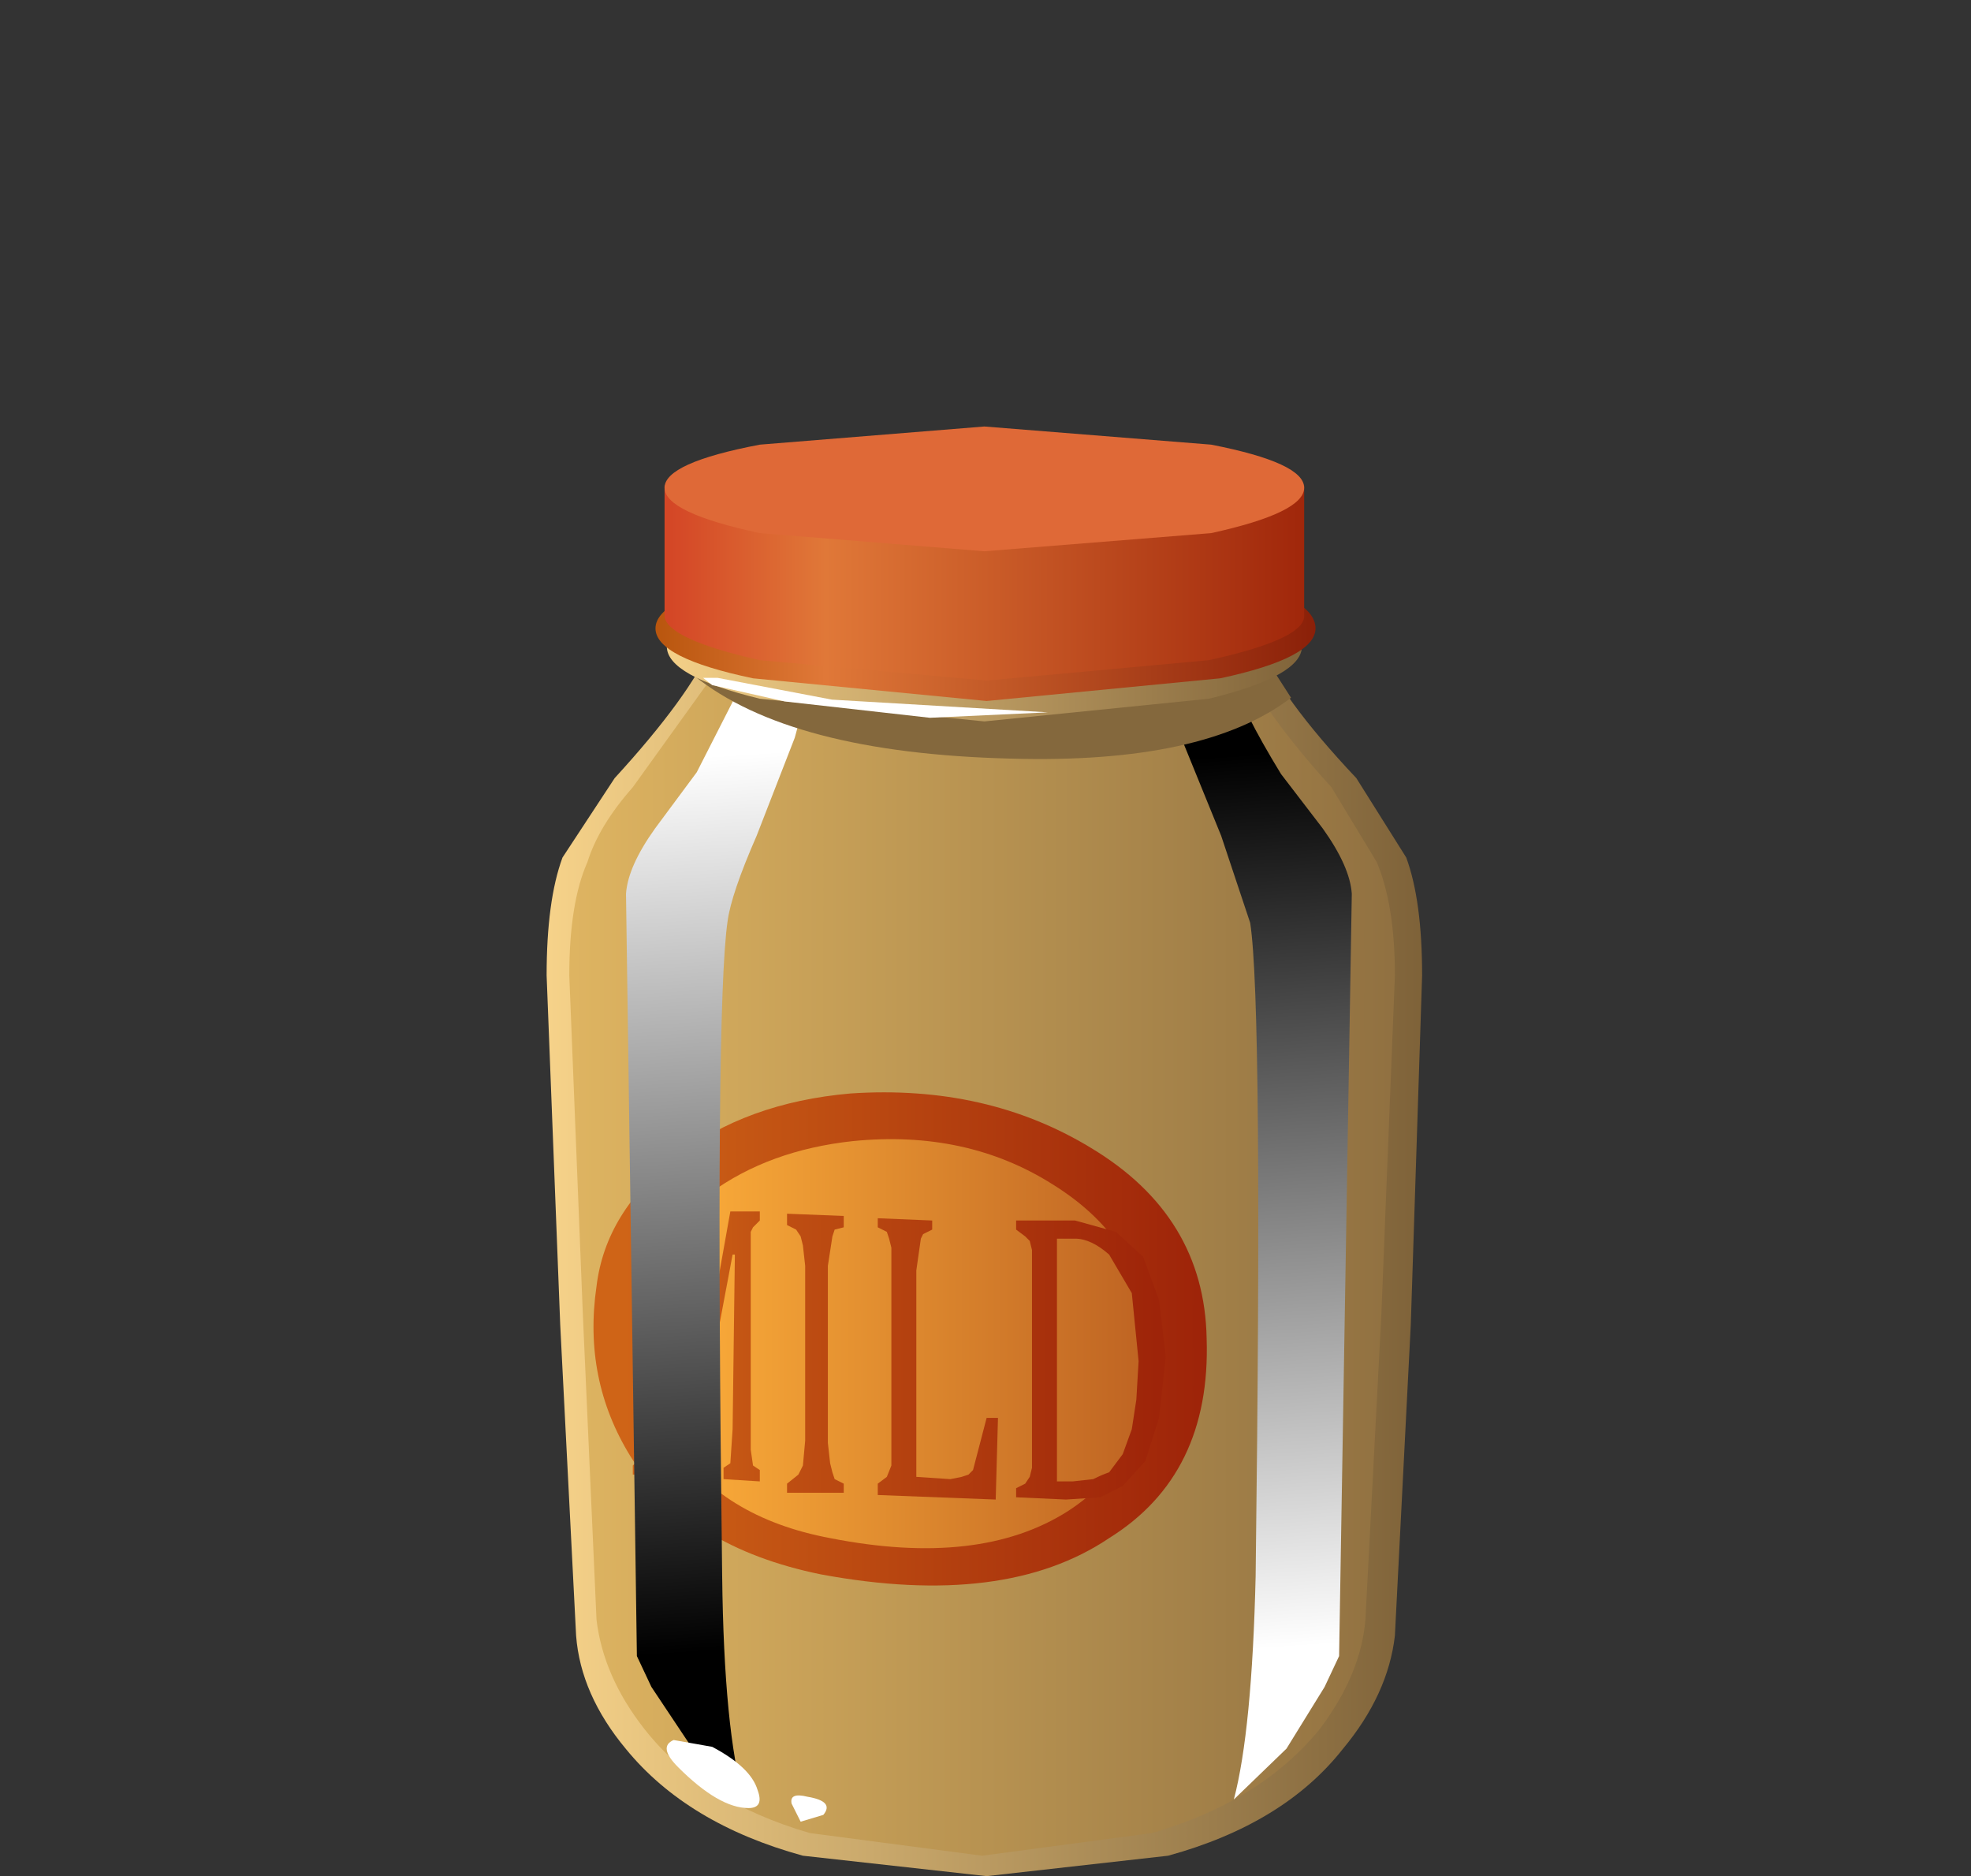 <?xml version="1.0" encoding="UTF-8" standalone="no"?>
<svg xmlns:xlink="http://www.w3.org/1999/xlink" height="41.35px" width="43.45px" xmlns="http://www.w3.org/2000/svg">
  <rect width="100%" height="100%" fill="#333333" stroke="none"/>
  <g transform="matrix(1.0, 0.0, 0.0, 1.0, 0.0, 0.0)">
    <use height="27.15" transform="matrix(1.0, 0.0, 0.0, 1.0, 12.05, 14.2)" width="19.3" xlink:href="#shape0"/>
    <use height="31.45" transform="matrix(0.8, 0.0, 0.0, 0.8, 13.8, 14.5)" width="5.25" xlink:href="#sprite0"/>
    <use height="31.45" transform="matrix(0.8, 0.0, 0.0, 0.8, 25.6, 14.5)" width="5.25" xlink:href="#sprite1"/>
    <use height="3.15" transform="matrix(0.8, 0.0, 0.0, 0.8, 15.3, 14.2)" width="16.45" xlink:href="#sprite2"/>
    <use height="6.5" transform="matrix(1.0, 0.0, 0.0, 1.0, 14.45, 9.4)" width="14.55" xlink:href="#shape4"/>
    <use height="1.2" transform="matrix(0.8, 0.0, 0.0, 0.8, 15.5, 14.9)" width="9.5" xlink:href="#sprite3"/>
    <use height="1.9" transform="matrix(1.0, 0.0, 0.0, 1.0, 14.7, 38.3)" width="3.5" xlink:href="#shape6"/>
  </g>
  <defs>
    <g id="shape0" transform="matrix(1.0, 0.0, 0.0, 1.0, -12.05, -14.2)">
      <path d="M29.9 17.15 L31.0 18.9 Q31.35 19.85 31.35 21.5 L31.1 29.2 30.75 36.05 Q30.6 37.35 29.6 38.55 28.3 40.2 25.75 40.9 L21.75 41.35 17.7 40.9 Q15.15 40.2 13.8 38.55 12.8 37.35 12.7 36.05 L12.35 29.2 12.05 21.5 Q12.05 19.85 12.4 18.9 L13.55 17.15 Q15.2 15.35 15.7 14.2 L21.75 14.5 27.75 14.2 Q28.2 15.35 29.9 17.15" fill="url(#gradient0)" fill-rule="evenodd" stroke="none"/>
      <path d="M29.35 17.35 L30.35 19.0 Q30.75 19.95 30.75 21.5 L30.45 29.0 30.1 35.7 Q30.0 36.9 29.1 38.1 27.8 39.7 25.4 40.4 L21.65 40.9 17.85 40.4 Q15.45 39.7 14.2 38.1 13.3 36.95 13.15 35.7 L12.85 29.0 12.55 21.5 Q12.55 19.9 12.95 19.0 13.2 18.2 13.95 17.35 L16.0 14.5 21.65 14.75 27.3 14.5 Q27.85 15.7 29.35 17.35" fill="url(#gradient1)" fill-rule="evenodd" stroke="none"/>
      <path d="M13.15 28.35 Q13.35 26.7 14.9 25.5 16.45 24.3 18.75 24.1 21.75 23.9 24.05 25.3 26.55 26.8 26.6 29.5 26.7 32.5 24.45 33.9 22.15 35.45 18.1 34.7 15.15 34.1 13.9 32.1 12.85 30.4 13.15 28.35" fill="url(#gradient2)" fill-rule="evenodd" stroke="none"/>
      <path d="M14.15 28.7 Q14.35 27.25 15.65 26.3 16.95 25.35 18.8 25.15 21.3 24.9 23.2 26.1 25.3 27.4 25.35 29.65 25.4 32.1 23.55 33.3 21.6 34.55 18.3 33.9 15.9 33.45 14.8 31.75 13.95 30.35 14.15 28.7" fill="url(#gradient3)" fill-rule="evenodd" stroke="none"/>
      <path d="M14.65 26.65 L15.35 30.9 16.1 26.7 16.75 26.7 16.75 26.9 16.6 27.05 16.55 27.15 16.55 27.35 16.55 31.95 16.6 32.3 16.75 32.4 16.75 32.65 15.95 32.6 15.95 32.35 16.1 32.25 16.15 31.5 16.2 27.65 16.15 27.65 15.35 31.9 15.15 31.9 14.4 27.5 14.35 27.5 14.4 31.9 14.45 32.1 14.55 32.2 14.65 32.3 14.65 32.5 13.95 32.5 13.95 32.3 14.1 32.15 14.15 31.45 14.15 27.05 14.05 26.9 13.95 26.85 13.95 26.6 14.65 26.65" fill="url(#gradient4)" fill-rule="evenodd" stroke="none"/>
      <path d="M17.7 27.45 L17.65 27.25 17.55 27.1 17.35 27.0 17.35 26.75 18.6 26.8 18.6 27.05 18.4 27.1 18.35 27.25 18.25 27.9 18.25 31.8 18.3 32.25 18.35 32.45 18.4 32.6 18.6 32.7 18.6 32.9 17.35 32.9 17.35 32.7 17.6 32.5 17.7 32.3 17.75 31.75 17.75 27.9 17.7 27.45" fill="url(#gradient5)" fill-rule="evenodd" stroke="none"/>
      <path d="M19.6 27.3 L19.55 27.15 19.35 27.05 19.35 26.85 20.55 26.9 20.55 27.1 20.35 27.2 20.3 27.3 20.2 28.0 20.2 32.55 20.95 32.6 21.2 32.55 21.35 32.5 21.45 32.4 21.75 31.25 22.0 31.25 21.95 33.05 19.35 32.95 19.35 32.7 19.55 32.55 19.65 32.3 19.65 27.5 19.6 27.3" fill="url(#gradient6)" fill-rule="evenodd" stroke="none"/>
      <path d="M23.7 26.9 L24.6 27.15 25.2 27.7 25.55 28.65 25.7 29.9 25.55 31.25 25.25 32.2 24.75 32.75 24.25 33.0 23.5 33.05 22.4 33.0 22.4 32.8 22.6 32.7 22.7 32.55 22.75 32.35 22.75 31.9 22.75 28.05 22.75 27.55 22.7 27.35 22.6 27.25 22.4 27.1 22.4 26.9 23.7 26.9 M23.3 27.3 L23.3 32.65 23.65 32.65 24.1 32.6 Q24.3 32.5 24.45 32.45 L24.75 32.05 24.95 31.5 25.05 30.85 25.1 30.0 24.95 28.5 24.45 27.65 Q24.05 27.3 23.7 27.3 L23.3 27.3" fill="url(#gradient7)" fill-rule="evenodd" stroke="none"/>
    </g>
    <linearGradient gradientTransform="matrix(0.012, 0.0, 0.0, -0.012, 21.75, 27.8)" gradientUnits="userSpaceOnUse" id="gradient0" spreadMethod="pad" x1="-819.2" x2="819.2">
      <stop offset="0.0" stop-color="#f7d38a"/>
      <stop offset="1.0" stop-color="#7d6138"/>
    </linearGradient>
    <linearGradient gradientTransform="matrix(0.011, 0.0, 0.0, -0.011, 21.65, 27.7)" gradientUnits="userSpaceOnUse" id="gradient1" spreadMethod="pad" x1="-819.2" x2="819.2">
      <stop offset="0.0" stop-color="#deb461"/>
      <stop offset="1.0" stop-color="#917141"/>
    </linearGradient>
    <linearGradient gradientTransform="matrix(0.008, 0.0, 0.0, -0.008, 19.85, 29.5)" gradientUnits="userSpaceOnUse" id="gradient2" spreadMethod="pad" x1="-819.2" x2="819.2">
      <stop offset="0.035" stop-color="#cf6417"/>
      <stop offset="1.0" stop-color="#9e2409"/>
    </linearGradient>
    <linearGradient gradientTransform="matrix(0.007, 0.0, 0.0, -0.007, 19.75, 29.65)" gradientUnits="userSpaceOnUse" id="gradient3" spreadMethod="pad" x1="-819.2" x2="819.2">
      <stop offset="0.035" stop-color="#ffb13b"/>
      <stop offset="1.0" stop-color="#bd6222"/>
    </linearGradient>
    <linearGradient gradientTransform="matrix(0.005, 2.0E-4, 0.0, -0.005, 18.4, 29.7)" gradientUnits="userSpaceOnUse" id="gradient4" spreadMethod="pad" x1="-819.2" x2="819.2">
      <stop offset="0.035" stop-color="#cf6417"/>
      <stop offset="1.0" stop-color="#9e2409"/>
    </linearGradient>
    <linearGradient gradientTransform="matrix(0.008, 3.0E-4, 0.0, -0.008, 19.15, 29.9)" gradientUnits="userSpaceOnUse" id="gradient5" spreadMethod="pad" x1="-819.2" x2="819.2">
      <stop offset="0.035" stop-color="#cf6417"/>
      <stop offset="1.0" stop-color="#9e2409"/>
    </linearGradient>
    <linearGradient gradientTransform="matrix(0.008, 3.0E-4, 0.0, -0.008, 19.15, 29.9)" gradientUnits="userSpaceOnUse" id="gradient6" spreadMethod="pad" x1="-819.2" x2="819.2">
      <stop offset="0.035" stop-color="#cf6417"/>
      <stop offset="1.0" stop-color="#9e2409"/>
    </linearGradient>
    <linearGradient gradientTransform="matrix(0.008, 3.0E-4, 0.0, -0.008, 18.95, 29.85)" gradientUnits="userSpaceOnUse" id="gradient7" spreadMethod="pad" x1="-819.2" x2="819.2">
      <stop offset="0.035" stop-color="#cf6417"/>
      <stop offset="1.0" stop-color="#9e2409"/>
    </linearGradient>
    <g id="sprite0" transform="matrix(1.0, 0.0, 0.0, 1.0, 0.0, 0.0)">
      <use height="31.45" transform="matrix(1.0, 0.0, 0.0, 1.0, 0.0, 0.0)" width="5.25" xlink:href="#shape1"/>
    </g>
    <g id="shape1" transform="matrix(1.0, 0.0, 0.0, 1.0, 0.0, 0.0)">
      <path d="M3.3 0.5 L5.25 0.0 4.65 2.2 3.6 4.9 Q2.9 6.5 2.8 7.25 2.45 9.6 2.65 25.3 2.7 29.55 3.25 31.45 L1.8 30.0 0.7 28.35 0.3 27.5 0.0 6.5 Q0.05 5.75 0.8 4.7 L1.95 3.15 3.3 0.5" fill="url(#gradient8)" fill-rule="evenodd" stroke="none"/>
    </g>
    <linearGradient gradientTransform="matrix(0.001, 0.015, 0.015, -0.001, 2.9, 15.0)" gradientUnits="userSpaceOnUse" id="gradient8" spreadMethod="pad" x1="-819.2" x2="819.2">
      <stop offset="0.0" stop-color="#ffffff"/>
      <stop offset="1.0" stop-color="#000000"/>
    </linearGradient>
    <g id="sprite1" transform="matrix(1.0, 0.0, 0.0, 1.0, 0.0, 0.0)">
      <use height="31.45" transform="matrix(1.0, 0.0, 0.0, 1.0, 0.0, 0.0)" width="5.25" xlink:href="#shape2"/>
    </g>
    <g id="shape2" transform="matrix(1.0, 0.0, 0.0, 1.0, 0.0, 0.0)">
      <path d="M1.95 0.5 Q2.2 1.4 3.3 3.2 L4.45 4.7 Q5.2 5.75 5.25 6.5 L4.9 27.5 4.5 28.35 3.45 30.05 2.0 31.45 Q2.5 29.55 2.6 25.3 2.8 9.55 2.45 7.3 L1.65 4.9 0.55 2.2 Q0.0 0.4 0.0 0.0 L1.95 0.5" fill="url(#gradient9)" fill-rule="evenodd" stroke="none"/>
    </g>
    <linearGradient gradientTransform="matrix(-0.001, -0.015, 0.015, -0.001, 2.35, 15.0)" gradientUnits="userSpaceOnUse" id="gradient9" spreadMethod="pad" x1="-819.2" x2="819.2">
      <stop offset="0.0" stop-color="#ffffff"/>
      <stop offset="1.0" stop-color="#000000"/>
    </linearGradient>
    <g id="sprite2" transform="matrix(1.0, 0.0, 0.0, 1.0, 0.0, 0.0)">
      <use height="3.1" transform="matrix(0.997, 0.0, 0.0, 1.016, 0.0, 0.0)" width="16.5" xlink:href="#shape3"/>
    </g>
    <g id="shape3" transform="matrix(1.0, 0.0, 0.0, 1.0, 0.0, 0.0)">
      <path d="M15.55 0.0 L16.5 1.45 Q14.1 3.25 8.75 3.1 2.65 2.95 0.0 0.85 L0.55 0.0 8.05 0.4 15.55 0.0" fill="#84683d" fill-rule="evenodd" stroke="none"/>
    </g>
    <g id="shape4" transform="matrix(1.0, 0.0, 0.0, 1.0, -14.45, -9.4)">
      <path d="M28.7 14.25 Q28.7 14.9 26.65 15.4 L21.7 15.9 16.75 15.4 Q14.7 14.9 14.7 14.25 14.7 13.55 16.75 13.1 L21.7 12.6 26.65 13.1 Q28.7 13.55 28.7 14.25" fill="url(#gradient10)" fill-rule="evenodd" stroke="none"/>
      <path d="M29.0 13.85 Q29.0 14.5 26.9 14.95 L21.75 15.45 16.6 14.95 Q14.45 14.5 14.45 13.85 14.45 13.2 16.6 12.7 L21.75 12.25 26.9 12.7 Q29.0 13.15 29.0 13.85" fill="url(#gradient11)" fill-rule="evenodd" stroke="none"/>
      <path d="M28.75 10.7 L28.75 13.6 Q28.7 14.1 26.65 14.55 L21.75 15.0 16.75 14.55 Q14.75 14.1 14.65 13.6 L14.65 10.7 28.75 10.7" fill="url(#gradient12)" fill-rule="evenodd" stroke="none"/>
      <path d="M28.75 10.75 Q28.75 11.3 26.7 11.75 L21.7 12.15 16.75 11.75 Q14.65 11.3 14.65 10.75 14.65 10.2 16.75 9.8 L21.7 9.4 26.7 9.8 Q28.75 10.2 28.75 10.75" fill="#df6937" fill-rule="evenodd" stroke="none"/>
    </g>
    <linearGradient gradientTransform="matrix(0.009, 0.0, 0.0, -0.009, 21.7, 14.25)" gradientUnits="userSpaceOnUse" id="gradient10" spreadMethod="pad" x1="-819.2" x2="819.2">
      <stop offset="0.0" stop-color="#f7d38a"/>
      <stop offset="1.0" stop-color="#7d6138"/>
    </linearGradient>
    <linearGradient gradientTransform="matrix(0.009, 0.0, 0.0, -0.009, 21.75, 13.85)" gradientUnits="userSpaceOnUse" id="gradient11" spreadMethod="pad" x1="-819.2" x2="819.2">
      <stop offset="0.0" stop-color="#b8550d"/>
      <stop offset="0.259" stop-color="#e07838"/>
      <stop offset="1.0" stop-color="#8a1f08"/>
    </linearGradient>
    <linearGradient gradientTransform="matrix(0.009, 0.0, 0.0, -0.009, 21.75, 12.85)" gradientUnits="userSpaceOnUse" id="gradient12" spreadMethod="pad" x1="-819.2" x2="819.2">
      <stop offset="0.024" stop-color="#d44626"/>
      <stop offset="0.259" stop-color="#e07838"/>
      <stop offset="1.0" stop-color="#9e2409"/>
    </linearGradient>
    <g id="sprite3" transform="matrix(1.0, 0.0, 0.0, 1.0, 0.0, 0.0)">
      <use height="1.2" transform="matrix(1.0, 0.0, 0.0, 1.0, 0.0, 0.0)" width="9.5" xlink:href="#shape5"/>
    </g>
    <g id="shape5" transform="matrix(1.0, 0.0, 0.0, 1.0, 0.0, 0.0)">
      <path d="M0.4 0.05 L3.55 0.65 9.5 1.0 6.25 1.15 2.25 0.7 0.25 0.25 0.0 0.05 0.4 0.05" fill="#ffffff" fill-rule="evenodd" stroke="none"/>
    </g>
    <g id="shape6" transform="matrix(1.0, 0.0, 0.0, 1.0, -14.7, -38.3)">
      <path d="M15.7 38.5 Q16.55 38.95 16.7 39.45 16.85 39.85 16.5 39.85 15.85 39.85 14.95 38.95 14.5 38.5 14.85 38.35 L15.7 38.5" fill="#ffffff" fill-rule="evenodd" stroke="none"/>
      <path d="M17.8 39.6 Q18.4 39.7 18.15 40.0 L17.65 40.15 17.45 39.75 Q17.4 39.5 17.8 39.6" fill="#ffffff" fill-rule="evenodd" stroke="none"/>
    </g>
  </defs>
</svg>
